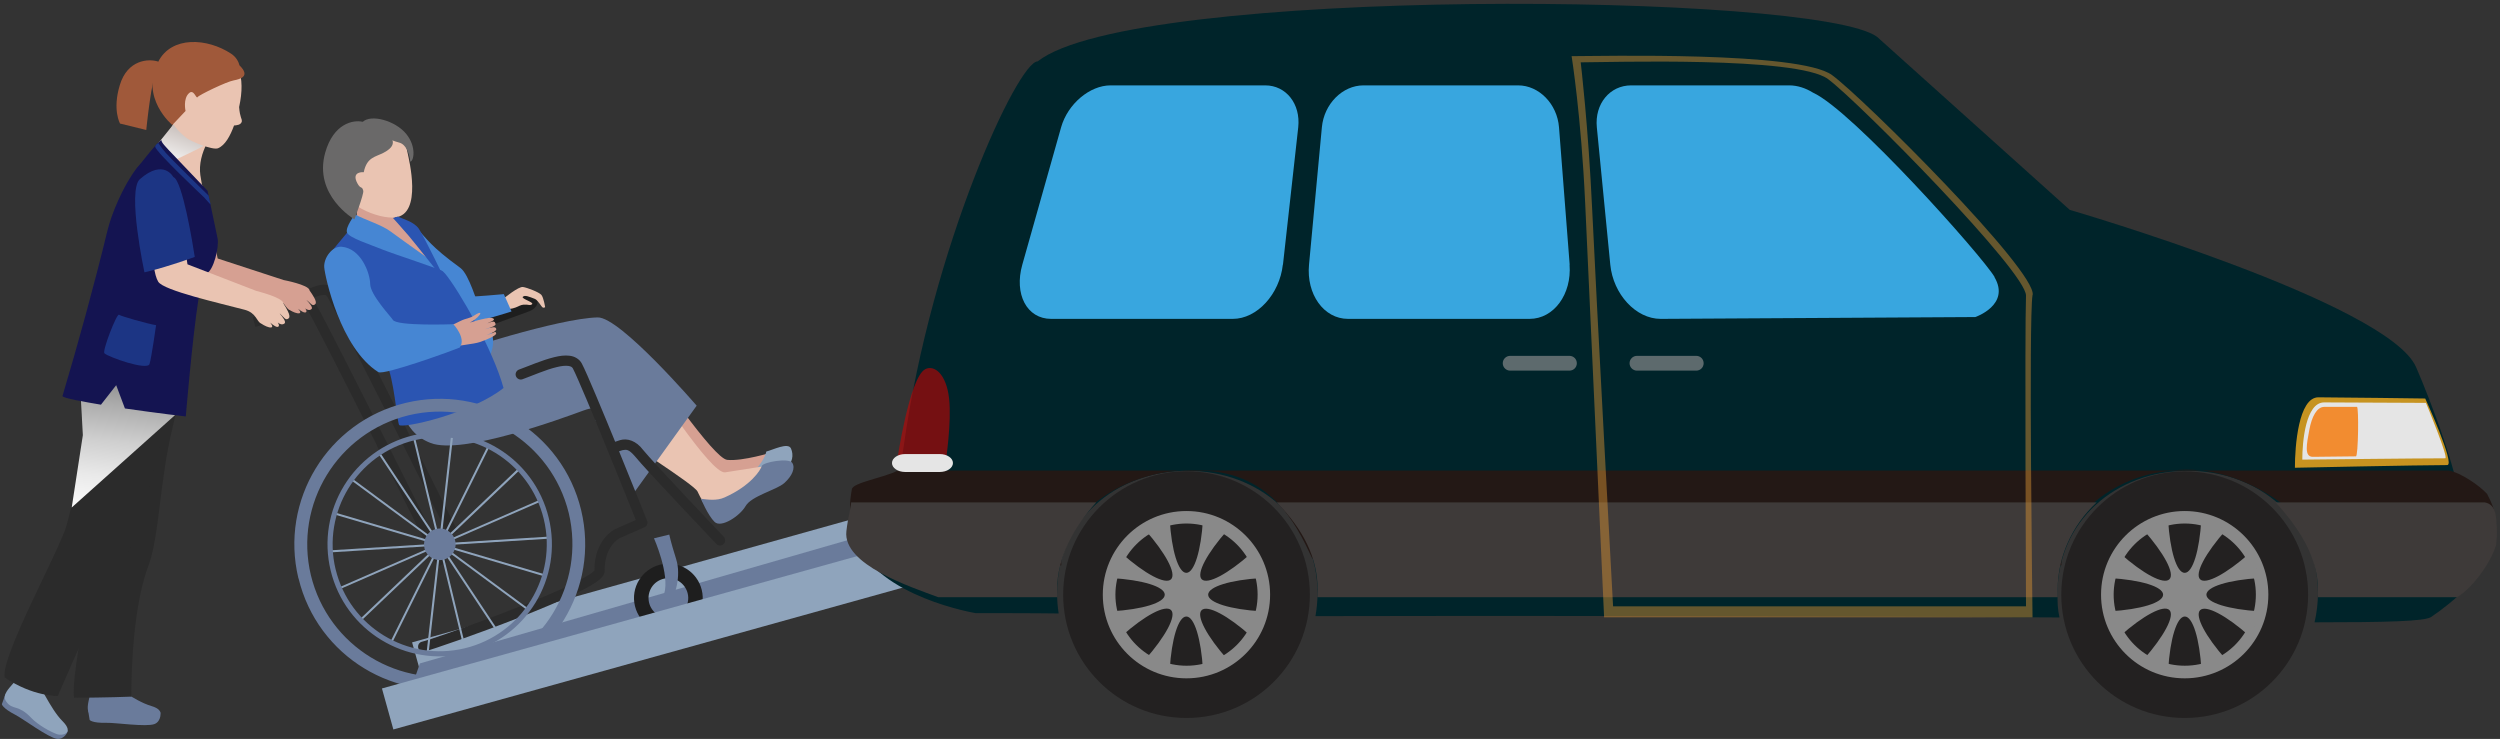 <svg width="406" height="120" viewBox="0 0 406 120" fill="none" xmlns="http://www.w3.org/2000/svg">
<rect x="0" y="0" width="406" height="120" fill="#333333" stroke="none"/>
<path d="M174.5 74.204L66.924 104.32L68.288 109.193L175.864 79.076L174.5 74.204Z" fill="#8FA4BC"/>
<path d="M169.31 87.854L162.261 80.628L68.19 107.739L65.178 116.442L169.31 87.854Z" fill="#6A7B9B"/>
<path d="M104.141 57.377C106.346 60.349 115.856 74.446 118.1 74.683C120.62 74.939 125.444 73.442 125.444 73.442C125.444 73.442 126.724 76.12 124.597 77.203C122.471 78.286 118.553 80.51 117.214 82.026C115.895 83.562 114.28 79.191 113.473 77.439C112.961 76.317 101.857 69.386 98.431 66.847C95.005 64.307 104.141 57.377 104.141 57.377Z" fill="#D6A092"/>
<path d="M124.46 73.324C125.464 73.088 127.984 71.788 128.456 72.832C128.909 73.895 128.771 75.135 127.492 76.277C126.212 77.419 116.761 83.05 116.702 82.4C116.643 81.751 120.384 78.049 121.723 77.065C124.046 75.372 124.46 73.304 124.46 73.304V73.324Z" fill="#8FA4BC"/>
<path d="M63.445 57.396C63.701 58.066 64.666 58.341 65.63 57.987L85.969 50.545C86.914 50.19 87.504 49.363 87.248 48.694C87.012 48.005 86.028 47.749 85.063 48.103L64.725 55.545C63.78 55.9 63.189 56.727 63.445 57.416V57.396Z" fill="#1E1E1E"/>
<path d="M81.164 48.989C82.05 48.241 84.236 46.509 84.925 46.607C85.614 46.706 87.543 47.454 87.918 47.887C88.292 48.34 88.528 49.875 88.528 49.875C88.528 49.875 88.351 50.053 88.134 49.934C87.898 49.797 87.366 48.733 86.854 48.536C85.929 48.182 85.22 47.867 84.905 48.202C84.59 48.536 87.012 49.147 86.323 49.462C85.929 49.659 85.89 49.403 84.984 49.482C84.078 49.56 83.862 50.387 80.948 50.23C80.554 50.23 81.164 48.97 81.164 48.97V48.989Z" fill="#EAC4B2"/>
<path d="M81.814 47.769C81.814 47.769 76.459 48.261 75.671 48.182C74.864 48.123 76.065 51.766 76.262 52.238C76.459 52.711 83.074 50.584 83.074 50.584L81.814 47.749V47.769Z" fill="#4686D3"/>
<path d="M63.622 68.658C58.917 59.306 53.955 49.521 53.148 48.182C52.951 47.887 52.833 47.828 52.006 47.985C50.47 48.339 47.911 49.993 45.273 50.722L44.839 49.127C47.163 48.497 49.604 46.882 51.632 46.37C52.616 46.075 53.935 46.213 54.585 47.335C56.377 50.308 74.333 86.279 74.352 86.299L72.876 87.047C72.876 87.047 68.367 78.03 63.661 68.658H63.622Z" fill="#2B2B2B"/>
<path d="M103.59 58.971C105.893 62.062 115.442 77.045 117.766 76.71C120.089 76.356 125.523 75.49 125.523 75.49C125.523 75.49 127.019 78.423 124.814 79.546C122.609 80.668 119.065 82.263 117.687 83.857C116.309 85.433 114.123 81.633 113.277 79.821C112.745 78.66 101.227 71.454 97.683 68.835C94.139 66.197 103.59 59.011 103.59 59.011V58.971Z" fill="#EAC4B2"/>
<path d="M63.917 61.078C64.941 64.582 64.803 69.977 69.942 71.946C75.061 73.934 91.363 67.91 94.75 66.669C98.136 65.429 95.419 67.929 97.467 69.052C99.534 70.154 102.31 80.924 102.31 80.924L113.139 65.882C113.139 65.882 100.735 51.47 97.073 51.549C90.595 51.687 73.722 57.278 73.722 57.278L63.917 61.078Z" fill="#6A7B9B"/>
<path d="M116.328 88.326C116.328 88.326 104.771 76.179 103.137 74.131C102.094 72.93 101.759 72.989 101.09 73.107C100.794 73.186 100.42 73.324 100.007 73.501C99.593 73.678 99.101 73.481 98.924 73.048C98.747 72.635 98.944 72.143 99.377 71.965C99.79 71.788 100.223 71.611 100.715 71.473C101.857 71.138 103.314 71.552 104.456 73.088C105.185 73.993 108.492 77.577 111.564 80.845C114.655 84.133 117.529 87.165 117.549 87.185C117.864 87.519 117.844 88.051 117.51 88.366C117.392 88.464 117.273 88.543 117.136 88.563C116.86 88.641 116.545 88.563 116.328 88.326Z" fill="#2B2B2B"/>
<path d="M62.992 28.317C62.067 30.423 62.992 34.085 64.922 36.487C65.69 37.432 68.249 40.09 69.529 40.287C71.104 40.523 71.832 44.126 69.214 44.303C66.91 44.461 58.326 37.964 56.968 38.358C57.893 36.842 58.838 32.49 56.554 30.01C54.27 27.549 62.992 28.317 62.992 28.317Z" fill="#D6A092"/>
<path d="M69.844 41.567L64.331 35.463C65.256 35.798 67.107 36.527 67.718 37.137C69.391 38.81 69.844 39.933 74.746 43.496C76.223 44.559 77.463 49.383 78.113 50.427C81.854 56.432 79.038 56.432 79.491 60.074C79.55 60.625 70.868 44.618 70.868 44.618L69.864 41.547L69.844 41.567Z" fill="#4686D3"/>
<path d="M54.172 28.966C52.636 24.477 54.684 20.52 58.464 19.909C62.166 19.319 65.395 20.283 66.222 24.95C66.359 25.737 68.683 34.794 64.174 35.306C61.614 35.601 55.688 33.475 54.172 28.986V28.966Z" fill="#EAC4B2"/>
<path d="M62.657 22.114C63.405 22.784 63.858 22.863 64.902 23.178C65.945 23.493 66.496 24.95 66.615 26.249C67.186 26.249 67.697 23.827 65.945 21.721C64.193 19.594 60.255 18.492 58.877 19.811C61.023 21.268 62.657 22.134 62.657 22.134V22.114Z" fill="#6A6969"/>
<path d="M72.246 44.382C74.53 47.119 80.082 56.825 81.775 63.007C76.696 67.102 65.138 69.721 64.804 68.992C64.469 68.244 63.937 61.235 62.815 59.286C61.693 57.317 59.488 49.599 58.169 47.729C56.869 45.858 53.365 41.409 53.365 41.409L57.499 36.428C57.499 36.428 69.942 41.665 72.246 44.402V44.382Z" fill="#2B55B2"/>
<path d="M67.915 105.219C67.816 104.766 68.072 104.313 68.525 104.215C70.356 103.802 89.749 96.95 95.301 93.564C95.951 93.189 96.404 92.796 96.541 92.638C96.482 87.755 99.692 86.003 99.869 85.944L103.255 84.448C102.566 82.715 100.755 78.207 98.825 73.501C96.384 67.496 93.706 61.097 93.037 59.837C92.899 59.601 92.742 59.502 92.289 59.424C91.836 59.365 91.167 59.424 90.399 59.621C88.646 60.034 86.481 60.999 84.847 61.59C84.413 61.747 83.941 61.511 83.783 61.078C83.626 60.645 83.862 60.172 84.295 60.014C85.831 59.463 88.036 58.479 90.005 58.006C90.871 57.79 91.698 57.672 92.486 57.77C93.254 57.849 94.081 58.262 94.494 59.05C96.03 61.924 105.086 84.527 105.086 84.566C105.244 84.979 105.067 85.452 104.653 85.629L100.578 87.421C100.578 87.421 100.578 87.421 100.519 87.46C100.519 87.46 100.381 87.559 100.263 87.637C100.046 87.814 99.731 88.09 99.416 88.484C98.806 89.291 98.176 90.591 98.195 92.697C98.195 93.249 97.92 93.544 97.683 93.82C97.427 94.095 97.112 94.331 96.719 94.607C95.931 95.119 94.888 95.71 93.608 96.32C91.068 97.56 87.701 98.958 84.256 100.317C77.345 103.034 70.238 105.475 68.919 105.81C68.466 105.908 68.033 105.652 67.915 105.199V105.219Z" fill="#2B2B2B"/>
<path d="M61.22 72.34C56.18 62.318 50.864 51.844 49.978 50.407C49.742 50.072 49.584 49.993 48.698 50.171C47.044 50.545 44.288 52.317 41.473 53.104L41.04 51.509C43.54 50.84 46.158 49.107 48.305 48.556C49.348 48.261 50.726 48.399 51.396 49.56C53.306 52.73 72.561 91.3 72.561 91.319L71.084 92.068C71.084 92.068 66.26 82.42 61.2 72.379L61.22 72.34Z" fill="#2B2B2B"/>
<path d="M75.435 105.731L67.106 71.217L67.421 71.138L75.75 105.652L75.435 105.731Z" fill="#8FA4BC"/>
<path d="M69.272 106.046L73.249 70.764L73.584 70.803L69.607 106.085L69.272 106.046Z" fill="#8FA4BC"/>
<path d="M63.386 104.254L79.176 72.457L79.471 72.595L63.681 104.392L63.386 104.254Z" fill="#8FA4BC"/>
<path d="M58.444 100.553L84.177 76.061L84.413 76.317L58.68 100.789L58.444 100.553Z" fill="#8FA4BC"/>
<path d="M55.097 95.375L87.642 81.18L87.76 81.475L55.215 95.67L55.097 95.375Z" fill="#8FA4BC"/>
<path d="M53.719 89.704L53.699 89.37L89.138 87.145L89.158 87.48L53.719 89.704Z" fill="#8FA4BC"/>
<path d="M54.349 83.562L54.447 83.247L88.508 93.288L88.41 93.603L54.349 83.562Z" fill="#8FA4BC"/>
<path d="M57.046 78.01L57.243 77.754L85.811 98.84L85.614 99.096L57.046 78.01Z" fill="#8FA4BC"/>
<path d="M61.476 73.718L61.752 73.54L81.381 103.132L81.106 103.309L61.476 73.718Z" fill="#8FA4BC"/>
<path d="M68.918 88.996C69.253 90.374 70.651 91.221 72.029 90.886C73.407 90.551 74.254 89.173 73.919 87.795C73.584 86.416 72.206 85.57 70.828 85.905C69.45 86.239 68.603 87.618 68.938 89.015L68.918 88.996Z" fill="#6A7B9B"/>
<path d="M48.462 93.918C45.41 81.239 53.207 68.481 65.886 65.429C78.565 62.377 91.323 70.154 94.375 82.833C97.427 95.513 89.63 108.271 76.971 111.323C64.291 114.374 51.533 106.597 48.481 93.918H48.462ZM50.49 93.426C53.305 104.983 64.902 112.071 76.478 109.314C88.036 106.499 95.123 94.902 92.367 83.326C89.552 71.768 77.935 64.681 66.378 67.437C54.821 70.252 47.733 81.869 50.49 93.426Z" fill="#6A7B9B"/>
<path d="M53.699 92.658C51.336 82.873 57.361 73.048 67.146 70.685C76.931 68.323 86.756 74.328 89.118 84.113C91.481 93.898 85.476 103.723 75.691 106.085C65.906 108.448 56.062 102.423 53.699 92.658ZM54.506 92.461C56.77 101.793 66.142 107.523 75.494 105.278C84.826 103.014 90.556 93.642 88.311 84.31C86.047 74.978 76.675 69.248 67.323 71.493C57.991 73.757 52.262 83.129 54.506 92.481V92.461Z" fill="#6A7B9B"/>
<path d="M103.118 98.427C103.846 101.419 106.858 103.25 109.851 102.542C112.844 101.813 114.694 98.801 113.966 95.808C113.237 92.816 110.225 90.965 107.232 91.693C104.24 92.422 102.389 95.434 103.118 98.427ZM106.957 94.312C108.493 93.446 110.461 93.977 111.347 95.532C112.233 97.088 111.682 99.037 110.127 99.923C108.571 100.809 106.622 100.258 105.736 98.702C104.87 97.147 105.401 95.178 106.957 94.312Z" fill="#1E1E1E"/>
<path d="M108.709 86.811L106.208 87.421C106.208 87.421 108.807 93.268 107.862 96.438C107.37 98.171 108.67 98.23 109.083 97.541C109.496 96.852 110.717 93.623 109.792 90.748C108.886 87.874 108.689 86.811 108.689 86.811H108.709Z" fill="#6A7B9B"/>
<path d="M57.637 34.813C59.331 35.739 62.008 36.507 63.485 37.629C64.962 38.751 73.644 44.855 72.797 44.382C71.754 43.791 64.194 41.35 62.107 40.523C60.039 39.676 56.692 38.633 56.358 37.767C56.023 36.92 57.657 34.833 57.657 34.833L57.637 34.813Z" fill="#4686D3"/>
<path d="M71.183 53.892C72.049 53.459 73.861 52.573 74.707 52.159C75.869 51.588 76.164 51.805 77.109 51.175C78.054 50.564 78.33 50.742 77.562 51.51C77.089 51.982 76.302 52.395 76.302 52.395C76.302 52.395 77.621 51.982 78.192 51.864C78.763 51.746 79.767 51.45 80.141 51.746C80.515 52.021 79.491 52.317 78.999 52.573C80.279 52.021 80.358 52.199 80.476 52.612C80.594 53.026 79.117 53.301 78.743 53.478C79.806 53.183 80.456 52.927 80.594 53.419C80.692 53.793 79.491 54.246 79.039 54.384C80.377 54.108 80.436 53.636 80.574 54.128C80.673 54.522 78.665 55.309 77.877 55.565C76.952 55.88 74.372 56.097 73.29 56.392C72.207 56.707 70.966 56.904 70.966 56.904L71.203 53.911L71.183 53.892Z" fill="#D6A092"/>
<path d="M55.491 40.07C53.955 39.932 52.538 41.901 52.656 43.417C52.774 44.933 55.274 56.55 61.437 60.428C62.343 60.999 73.644 56.884 74.668 56.431C75.77 54.915 73.624 52.651 73.624 52.651C73.624 52.651 64.41 53.006 63.8 51.943C63.544 51.49 60.137 47.906 60.118 46.134C60.098 44.343 58.621 40.326 55.471 40.07H55.491Z" fill="#4686D3"/>
<path d="M62.894 21.76C64.39 22.902 63.918 23.965 62.323 24.792C60.945 25.521 59.586 25.501 59.074 27.962C59.074 27.962 56.948 27.765 58.05 29.793C58.582 30.777 58.799 30.147 58.995 30.994C59.114 31.506 57.558 35.621 57.558 35.621C57.558 35.621 50.864 31.742 52.813 24.792C54.152 20.047 57.361 19.437 58.858 19.772C60.354 20.106 62.874 21.74 62.874 21.74L62.894 21.76Z" fill="#6A6969"/>
<path d="M64.567 35.168C65.473 35.581 67.205 35.995 68.013 37.137C68.82 38.279 72.561 46.036 72.561 46.036C72.561 46.036 67.382 39.48 66.378 38.298C65.374 37.117 63.819 35.404 63.819 35.404L64.547 35.188L64.567 35.168Z" fill="#2B55B2"/>
<path d="M113.848 81.003C114.832 81.121 116.368 81.377 117.667 80.786C121.979 78.857 123.515 76.336 123.712 75.687C123.909 75.037 128.102 74.328 128.654 75.155C129.205 75.982 128.654 77.301 127.374 78.443C126.094 79.585 122.019 80.53 121.073 82.204C120.187 83.759 117.136 85.807 116.053 84.763C114.97 83.72 113.828 81.003 113.828 81.003H113.848Z" fill="#6A7B9B"/>
<path d="M169.645 81.839L62.027 111.805L63.881 118.463L171.499 88.496L169.645 81.839Z" fill="#8FA4BC"/>
<path d="M399.941 82.991C398.405 73.363 392.38 59.64 392.38 59.64C387.852 49.166 336.13 34.085 336.13 34.085L304.846 5.989C295.198 -1.236 184.037 -2.319 168.523 9.966C165.294 9.966 151.295 40.129 146.767 72.438C146.334 75.608 145.271 79.861 143.558 84.054C142.672 86.22 137.927 85.294 138.97 87.854C142.691 96.97 158.423 99.569 158.423 99.569C158.423 99.569 168.424 99.569 171.929 99.628C171.752 98.545 171.673 97.442 171.673 96.32C171.673 84.625 181.143 76.454 192.818 76.454C204.494 76.454 213.964 84.625 213.964 96.32C213.964 97.6 213.846 98.84 213.629 100.061C242.748 99.962 303.507 100.061 334.457 100.277C334.142 98.801 334.142 97.895 334.142 96.32C334.142 84.625 343.612 76.454 355.287 76.454C366.963 76.454 376.433 84.625 376.433 96.32C376.433 97.954 376.236 99.549 375.881 101.065C387.557 101.065 393.759 100.907 394.822 100.199C398.385 97.777 403.819 93.229 404.686 88.878C404.883 87.047 400.236 84.743 399.941 82.951V82.991Z" fill="#00242A"/>
<path d="M334.752 96.576C334.752 85.511 343.73 76.553 354.795 76.553C365.86 76.553 374.838 85.511 374.838 96.576C374.838 107.641 365.879 116.599 354.795 116.599C343.71 116.599 334.752 107.641 334.752 96.576Z" fill="#232121"/>
<path d="M341.21 96.576C341.21 89.074 347.294 82.991 354.795 82.991C362.296 82.991 368.38 89.074 368.38 96.576C368.38 104.077 362.296 110.161 354.795 110.161C347.294 110.161 341.21 104.077 341.21 96.576ZM343.258 96.576C343.258 102.955 348.436 108.113 354.815 108.113C361.194 108.113 366.352 102.955 366.352 96.576C366.352 90.197 361.194 85.038 354.815 85.019C348.436 85.019 343.277 90.197 343.258 96.576Z" fill="#898989"/>
<path d="M366.903 99.273C361.962 98.978 358.319 97.875 358.319 96.576C358.319 95.276 361.981 94.174 366.903 93.879C366.588 92.461 366.017 91.122 365.269 89.901C361.568 93.17 358.201 95.001 357.295 94.075C356.37 93.15 358.201 89.783 361.469 86.102C360.682 85.609 359.835 85.176 358.91 84.861C358.437 84.704 357.965 84.566 357.492 84.448C357.197 89.37 356.114 93.032 354.795 93.032C353.476 93.032 352.393 89.37 352.098 84.448C350.7 84.763 349.341 85.314 348.14 86.102C351.409 89.803 353.24 93.15 352.314 94.075C351.389 95.001 348.022 93.17 344.34 89.901C343.848 90.689 343.415 91.536 343.1 92.461C342.942 92.933 342.805 93.406 342.687 93.879C347.609 94.174 351.29 95.257 351.29 96.576C351.29 97.895 347.628 98.978 342.687 99.273C343.002 100.691 343.573 102.03 344.34 103.25C348.042 99.962 351.389 98.151 352.314 99.076C353.24 100.002 351.409 103.368 348.14 107.07C348.928 107.562 349.774 107.995 350.7 108.31C351.172 108.468 351.645 108.605 352.117 108.724C352.413 103.782 353.515 100.12 354.815 100.12C356.114 100.12 357.217 103.782 357.512 108.724C358.929 108.409 360.268 107.838 361.469 107.07C358.201 103.388 356.39 100.021 357.295 99.096C358.221 98.171 361.587 99.982 365.289 103.27C365.781 102.482 366.214 101.636 366.529 100.71C366.687 100.238 366.825 99.765 366.923 99.293L366.903 99.273Z" fill="#898989"/>
<path d="M172.657 96.576C172.657 85.511 181.635 76.533 192.68 76.533C203.726 76.533 212.723 85.491 212.723 96.576C212.723 107.661 203.745 116.599 192.68 116.599C181.615 116.599 172.657 107.641 172.657 96.576Z" fill="#232121"/>
<path d="M179.095 96.576C179.095 89.075 185.179 82.991 192.68 82.991C200.182 82.991 206.265 89.075 206.265 96.576C206.265 104.078 200.182 110.161 192.68 110.161C185.179 110.161 179.095 104.078 179.095 96.576ZM181.143 96.576C181.143 102.955 186.321 108.114 192.7 108.114C199.079 108.114 204.237 102.955 204.237 96.576C204.237 90.197 199.079 85.039 192.7 85.019C186.321 85.019 181.163 90.197 181.143 96.576Z" fill="#898989"/>
<path d="M204.789 99.273C199.847 98.978 196.205 97.875 196.205 96.576C196.205 95.276 199.867 94.174 204.789 93.879C204.474 92.461 203.903 91.122 203.135 89.901C199.453 93.17 196.086 95.001 195.161 94.075C194.236 93.15 196.067 89.783 199.335 86.102C198.547 85.609 197.701 85.176 196.776 84.861C196.303 84.704 195.83 84.566 195.358 84.448C195.063 89.37 193.96 93.032 192.661 93.032C191.361 93.032 190.259 89.37 189.963 84.448C188.565 84.763 187.207 85.314 186.006 86.102C189.274 89.803 191.086 93.15 190.18 94.075C189.255 95.001 185.888 93.17 182.206 89.901C181.714 90.689 181.281 91.536 180.966 92.461C180.808 92.933 180.67 93.406 180.552 93.879C185.494 94.174 189.156 95.257 189.156 96.576C189.156 97.895 185.494 98.978 180.552 99.273C180.867 100.691 181.438 102.03 182.206 103.25C185.888 99.962 189.255 98.151 190.18 99.076C191.105 100.002 189.274 103.368 186.006 107.07C186.793 107.562 187.64 107.995 188.565 108.31C189.038 108.468 189.51 108.605 189.963 108.724C190.259 103.782 191.361 100.12 192.661 100.12C193.96 100.12 195.063 103.782 195.358 108.724C196.776 108.409 198.114 107.838 199.315 107.07C196.047 103.388 194.216 100.021 195.141 99.096C196.067 98.171 199.433 99.982 203.115 103.27C203.607 102.482 204.041 101.636 204.356 100.71C204.513 100.238 204.651 99.765 204.749 99.293L204.789 99.273Z" fill="#898989"/>
<path d="M196.343 76.415H145.822C143.44 77.616 138.518 78.364 138.341 79.447C138.242 80.018 138.163 80.55 138.104 81.081C137.474 86.535 144.641 90.118 149.15 91.811H172.362C172.362 91.398 172.323 90.985 172.323 90.551C172.323 85.393 181.045 75.254 196.343 76.415Z" fill="#231815"/>
<path d="M353.614 76.415H194.295C206.246 76.316 210.46 85.038 213.039 90.551C213.216 90.925 214.575 91.378 214.555 91.811H334.772V90.551C334.772 85.393 342.412 76.75 353.614 76.415Z" fill="#231815"/>
<path d="M403.958 80.274C402.717 78.876 399.626 76.75 397.677 76.415H352.748C364.817 74.919 377.063 85.373 377.063 90.551C377.063 90.965 377.063 91.378 377.044 91.811H400.493C402.048 89.331 404.883 88.779 405.316 85.865C405.454 84.35 405.277 82.774 403.938 80.294L403.958 80.274Z" fill="#231815"/>
<path opacity="0.63" d="M276.671 58.99C276.671 59.66 276.139 60.191 275.47 60.191H265.842C265.173 60.191 264.641 59.64 264.641 58.99C264.641 58.321 265.192 57.79 265.842 57.79H275.47C276.139 57.79 276.671 58.321 276.671 58.99Z" fill="#949495"/>
<path opacity="0.63" d="M256.077 58.99C256.077 59.66 255.545 60.191 254.876 60.191H245.248C244.579 60.191 244.047 59.64 244.047 58.99C244.047 58.321 244.599 57.79 245.248 57.79H254.876C255.545 57.79 256.077 58.321 256.077 58.99Z" fill="#949495"/>
<g style="mix-blend-mode:multiply">
<path d="M372.692 75.962C372.692 72.497 373.263 64.523 376.511 64.523C379.76 64.523 393.857 64.72 393.857 64.72C393.857 64.72 398.818 75.529 397.421 75.529C393.148 75.529 372.692 75.962 372.692 75.962Z" fill="#C69320"/>
</g>
<path d="M373.893 74.623C373.893 71.808 374.425 65.35 377.437 65.35C380.449 65.35 393.975 65.429 393.975 65.429C393.975 65.429 397.716 74.427 397.106 74.427C393.129 74.427 373.893 74.643 373.893 74.643V74.623Z" fill="#E5E5E5"/>
<path d="M382.595 74.111L375.606 74.19C374.168 74.19 374.601 72.142 375.035 69.799C375.428 67.673 376.255 66.078 377.456 66.078H382.772C383.087 66.078 382.989 74.131 382.595 74.131V74.111Z" fill="#F28C30"/>
<path d="M178.032 81.593H138.222C138.222 82.302 137.868 83.542 137.69 84.625C137.592 85.196 137.513 85.728 137.454 86.259C136.824 91.713 147.869 95.296 152.378 96.99H171.712C171.712 96.576 171.673 96.163 171.673 95.73C171.673 90.571 174.37 85.59 178.032 81.593Z" fill="#3E3A39"/>
<path d="M340.481 81.593H207.348C211.66 86.023 213.983 90.552 213.983 95.73C213.983 96.143 213.963 96.556 213.944 96.99H334.161C334.161 96.596 334.161 96.182 334.161 95.73C334.161 90.571 336.406 85.373 340.501 81.593H340.481Z" fill="#3E3A39"/>
<path d="M405.433 85.157C405.394 84.31 405.473 81.928 403.543 81.593H369.561C373.44 85.807 376.432 90.552 376.432 95.73C376.432 96.143 376.432 96.556 376.413 96.99H399.035C401.614 95.415 404.528 91.359 405.374 88.465C405.512 86.948 405.532 86.574 405.453 85.157H405.433Z" fill="#3E3A39"/>
<path opacity="0.57" d="M150.251 59.955C151.787 59.187 153.697 60.822 154.13 64.7C154.563 68.579 153.598 74.879 153.598 74.879H145.684C145.684 74.879 147.672 61.255 150.271 59.955H150.251Z" fill="#CE0000"/>
<path d="M154.76 75.194C154.76 76.001 153.795 76.651 152.614 76.651H147.003C145.822 76.651 144.857 76.001 144.857 75.194C144.857 74.387 145.822 73.737 147.003 73.737H152.614C153.795 73.737 154.76 74.387 154.76 75.194Z" fill="#E5E5E5"/>
<g style="mix-blend-mode:soft-light">
<path d="M208.333 42.984C207.801 47.768 204.159 51.785 200.201 51.785H170.708C166.751 51.785 164.664 47.768 166.022 42.984L172.322 20.677C173.405 16.857 176.989 13.865 180.355 13.865H205.478C208.844 13.865 211.246 16.857 210.833 20.677L208.352 42.984H208.333Z" fill="#38A6DF"/>
</g>
<g style="mix-blend-mode:soft-light">
<path d="M254.896 42.984C255.27 47.768 252.356 51.785 248.398 51.785H218.925C214.967 51.785 212.132 47.768 212.585 42.984L214.672 20.677C215.026 16.857 218.039 13.865 221.425 13.865H246.548C249.914 13.865 252.887 16.857 253.183 20.677L254.915 42.984H254.896Z" fill="#38A6DF"/>
</g>
<g style="mix-blend-mode:soft-light">
<path d="M323.923 44.992C321.955 41.626 300.829 17.94 294.43 15.046C293.229 14.298 291.89 13.865 290.571 13.865H264.897C261.452 13.865 258.952 16.857 259.326 20.677L261.511 42.984C261.984 47.768 265.646 51.785 269.701 51.785L320.793 51.489C320.793 51.489 326.542 49.52 323.904 45.012L323.923 44.992Z" fill="#38A6DF"/>
</g>
<g style="mix-blend-mode:multiply" opacity="0.47">
<path d="M330.105 47.906C330.775 44.028 302.797 16.07 297.521 12.191C292.225 8.313 259.857 9.12 255.23 9.12C255.23 9.12 256.785 18.807 257.435 33.041C258.105 47.257 260.506 100.258 260.506 100.258H330.085C330.085 100.258 329.436 51.785 330.085 47.906H330.105ZM329.003 98.466H261.963C261.963 98.466 259.207 47.867 258.577 34.164C257.947 20.461 256.707 10.124 256.707 10.124C261.117 10.124 291.831 9.12 296.871 12.841C301.911 16.582 329.16 44.244 329.022 48.024C328.806 53.714 329.022 98.447 329.022 98.447L329.003 98.466Z" fill="#D69034"/>
</g>
<path d="M32.849 30.108C33.282 31.86 35.35 41.98 35.35 41.98L46.08 45.485C46.08 45.485 50.057 46.233 50.273 47.119C50.273 47.119 50.273 47.158 50.273 47.178C50.726 47.808 51.553 48.989 51.219 49.363C51.081 49.521 50.844 49.678 50.51 49.363C50.293 49.147 50.018 48.91 49.801 48.733C49.801 48.733 49.801 48.733 49.801 48.753C50.215 49.186 50.884 49.934 50.589 50.19C50.273 50.466 49.9 50.328 49.565 50.092C49.742 50.328 49.84 50.564 49.722 50.682C49.486 50.938 48.797 50.446 48.443 50.17C48.443 50.17 48.443 50.17 48.423 50.17C48.659 50.407 48.954 50.8 48.6 50.879C48.265 50.958 47.556 50.663 47.064 50.367C46.336 50.092 46.257 48.773 44.446 48.398C40.547 47.572 31.963 46.134 31.058 44.815C29.66 42.827 29.817 35.739 28.38 29.813C28.045 28.434 32.849 30.088 32.849 30.088V30.108Z" fill="#D6A092"/>
<path d="M14.283 115.201C14.342 115.476 14.559 116.914 14.559 116.914C14.559 116.914 14.894 117.445 17.335 117.386C18.733 117.347 23.773 118.095 25.092 117.583C26.254 117.13 26.136 115.516 25.959 115.555C25.781 115.614 14.264 115.181 14.264 115.181L14.283 115.201Z" fill="#6A7B9B"/>
<path d="M14.953 110.613C14.953 112.976 13.318 115.476 15.031 116.264C16.587 116.973 16.882 115.673 19.756 116.599C21.391 117.13 23.635 117.111 24.757 116.933C25.604 116.815 27.238 115.437 24.561 114.65C21.686 113.803 18.241 110.85 17.236 110.85C16.232 110.85 14.953 110.594 14.953 110.594V110.613Z" fill="#6A7B9B"/>
<path d="M19.658 53.694C19.323 55.388 17.965 66.511 18.654 69.543C19.323 72.576 16.921 80.707 16.232 85.787C15.563 90.846 11.369 109.944 12.038 113.311C17.098 113.311 21.331 113.134 21.331 113.134C21.331 113.134 21.154 99.667 24.068 91.988C25.919 87.125 25.879 78.128 28.084 69.209C29.148 64.897 29.719 59.542 29.719 59.542L19.658 53.714V53.694Z" fill="#2B2B2B"/>
<path d="M0.875 112.72C0.796 112.996 0.304 114.354 0.304 114.354C0.304 114.354 0.344 114.984 2.529 116.107C3.769 116.756 7.845 119.788 9.243 119.985C10.483 120.162 11.152 118.666 10.975 118.627C10.798 118.587 0.875 112.72 0.875 112.72Z" fill="#6A7B9B"/>
<path d="M3.671 108.999C2.549 111.066 -0.089 112.504 1.053 114C2.076 115.359 2.962 114.374 5.03 116.54C6.211 117.78 8.2 118.843 9.263 119.237C10.05 119.533 12.157 119.119 10.168 117.131C8.062 115.024 6.428 110.771 5.542 110.299C4.656 109.806 3.652 108.979 3.652 108.979L3.671 108.999Z" fill="#8FA4BC"/>
<path d="M15.149 54.502C14.815 56.195 12.236 63.519 13.318 68.264C14.008 71.296 12.176 80.49 10.779 85.412C9.656 89.35 0.088 106.636 0.757 110.023C5.404 113.153 9.381 113.035 9.381 113.035C9.381 113.035 17.729 93.622 19.914 90.886C23.163 86.83 23.104 82.42 26.647 70.114C29.286 60.999 29.738 58.813 29.738 58.813L15.149 54.521V54.502Z" fill="#2B2B2B"/>
<path style="mix-blend-mode:multiply" d="M13.141 64.996L13.456 70.666L11.645 82.42L29.542 66.413L20.288 59.66L13.141 64.996Z" fill="url(#paint0_linear_413_21790)"/>
<path d="M33.854 34.793C34.11 34.99 33.322 33.533 32.535 28.434C32.042 24.988 34.562 20.814 36.59 20.184C36.59 20.184 31.845 11.738 30.625 14.829C27.514 22.704 25.88 22.842 24.876 24.358C24.206 24.713 34.287 37.786 33.854 34.773V34.793Z" fill="#EAC4B2"/>
<path style="mix-blend-mode:multiply" d="M33.44 23.512C33.006 23.807 27.336 26.524 26.529 26.82L25.722 23.236L29.108 19.023L35.468 20.893C33.892 21.996 34.975 22.488 33.44 23.512Z" fill="url(#paint1_linear_413_21790)"/>
<path d="M39.267 19.653C39.327 19.319 38.952 19.063 38.834 17.389C38.933 16.936 38.992 16.582 39.011 16.464C39.838 11.699 38.283 8.332 34.483 7.683C30.683 7.013 27.513 8.332 26.667 13.097C25.84 17.862 28.301 20.874 30.309 22.429C30.979 22.941 34.503 24.418 35.389 24.083C36.57 23.611 37.417 22.016 38.007 20.382C38.401 20.342 39.169 20.323 39.287 19.673L39.267 19.653Z" fill="#EAC4B2"/>
<path d="M25.703 10.006C27.868 5.812 33.637 6.166 37.516 8.706C38.382 9.277 38.736 10.025 38.894 10.616C40.705 12.388 39.071 12.841 37.949 13.057C36.807 13.254 32.318 15.42 32.082 15.774C31.865 16.129 31.491 14.436 30.723 15.105C29.68 16.011 30.133 18.019 30.133 18.019L27.986 20.303C27.986 20.303 22.671 15.912 25.683 10.045L25.703 10.006Z" fill="#A0593A"/>
<path d="M25.702 10.006C24.108 9.474 20.701 9.71 19.461 13.806C18.221 17.881 19.5 20.067 19.5 20.067L23.753 21.11C23.753 21.11 24.659 12.112 25.407 12.053C26.175 11.994 25.683 10.006 25.683 10.006H25.702Z" fill="#A0593A"/>
<path d="M16.409 65.704L18.87 62.554L20.288 66.335C25.84 67.142 30.172 67.634 30.172 67.634C30.172 67.634 31.215 55.112 32.219 48.635C32.357 47.729 32.77 44.697 33.538 44.402C34.68 43.968 35.625 40.109 35.33 38.692C34.68 35.601 34.149 33.061 33.715 30.994C33.715 30.994 29.246 26.308 28.518 25.54C26.569 23.512 26.273 23.197 26.194 22.725C24.777 23.926 23.064 26.406 22.296 27.174C19.973 30.186 18.083 34.813 17.453 37.432C15.267 46.449 12.649 55.919 10.148 64.307C10.05 64.641 13.87 65.291 16.409 65.724V65.704Z" fill="#141451"/>
<path d="M25.348 52.808C23.891 52.572 19.698 51.371 19.324 51.115C18.969 50.859 16.567 57.002 16.961 57.376C17.63 58.006 23.95 60.231 24.285 59.109C24.62 58.006 25.348 52.808 25.348 52.808Z" fill="#1C3584"/>
<path d="M25.722 23.236C25.722 23.236 26.135 23.925 26.962 24.87C27.789 25.816 33.105 31.013 33.105 31.013L33.873 31.761L34.208 33.238L33.085 31.998C33.085 31.998 25.21 24.595 25.21 23.827C25.21 23.473 25.683 23.236 25.683 23.236H25.722Z" fill="#1C3584"/>
<path d="M28.439 30.166C28.793 32.037 30.447 42.925 30.447 42.925L41.65 47.256C41.65 47.256 45.844 48.28 46.021 49.225C46.021 49.225 46.021 49.264 46.021 49.284C46.474 49.973 47.281 51.292 46.907 51.666C46.749 51.824 46.493 51.981 46.159 51.627C45.942 51.391 45.647 51.115 45.45 50.918C45.45 50.918 45.45 50.938 45.45 50.958C45.863 51.43 46.533 52.277 46.198 52.533C45.844 52.808 45.45 52.651 45.115 52.375C45.273 52.631 45.371 52.887 45.233 53.025C44.977 53.281 44.269 52.73 43.914 52.414C43.914 52.414 43.914 52.414 43.894 52.414C44.111 52.69 44.406 53.104 44.032 53.182C43.678 53.241 42.949 52.907 42.418 52.552C41.65 52.218 41.65 50.82 39.74 50.308C35.645 49.225 26.608 47.197 25.702 45.76C24.344 43.574 24.875 36.053 23.694 29.674C23.418 28.198 28.439 30.226 28.439 30.226V30.166Z" fill="#EAC4B2"/>
<path d="M28.144 28.749C29.621 29.241 31.314 39.657 31.629 41.724C26.333 43.634 23.458 44.224 23.458 44.224C23.458 44.224 20.603 30.915 22.73 29.084C26.588 25.717 28.144 28.749 28.144 28.749Z" fill="#1C3584"/>
<defs>
<linearGradient id="paint0_linear_413_21790" x1="19.146" y1="86.653" x2="22.651" y2="53.183" gradientUnits="userSpaceOnUse">
<stop stop-color="white"/>
<stop offset="0.12" stop-color="#F9F9F9"/>
<stop offset="0.27" stop-color="#E9E9E9"/>
<stop offset="0.44" stop-color="#CFCFCF"/>
<stop offset="0.62" stop-color="#ABABAB"/>
<stop offset="0.81" stop-color="#7D7D7D"/>
<stop offset="1" stop-color="#474747"/>
</linearGradient>
<linearGradient id="paint1_linear_413_21790" x1="28.331" y1="27.807" x2="33.206" y2="14.408" gradientUnits="userSpaceOnUse">
<stop stop-color="white"/>
<stop offset="0.1" stop-color="#F3F2F1"/>
<stop offset="0.71" stop-color="#B3A6A1"/>
</linearGradient>
</defs>
</svg>
